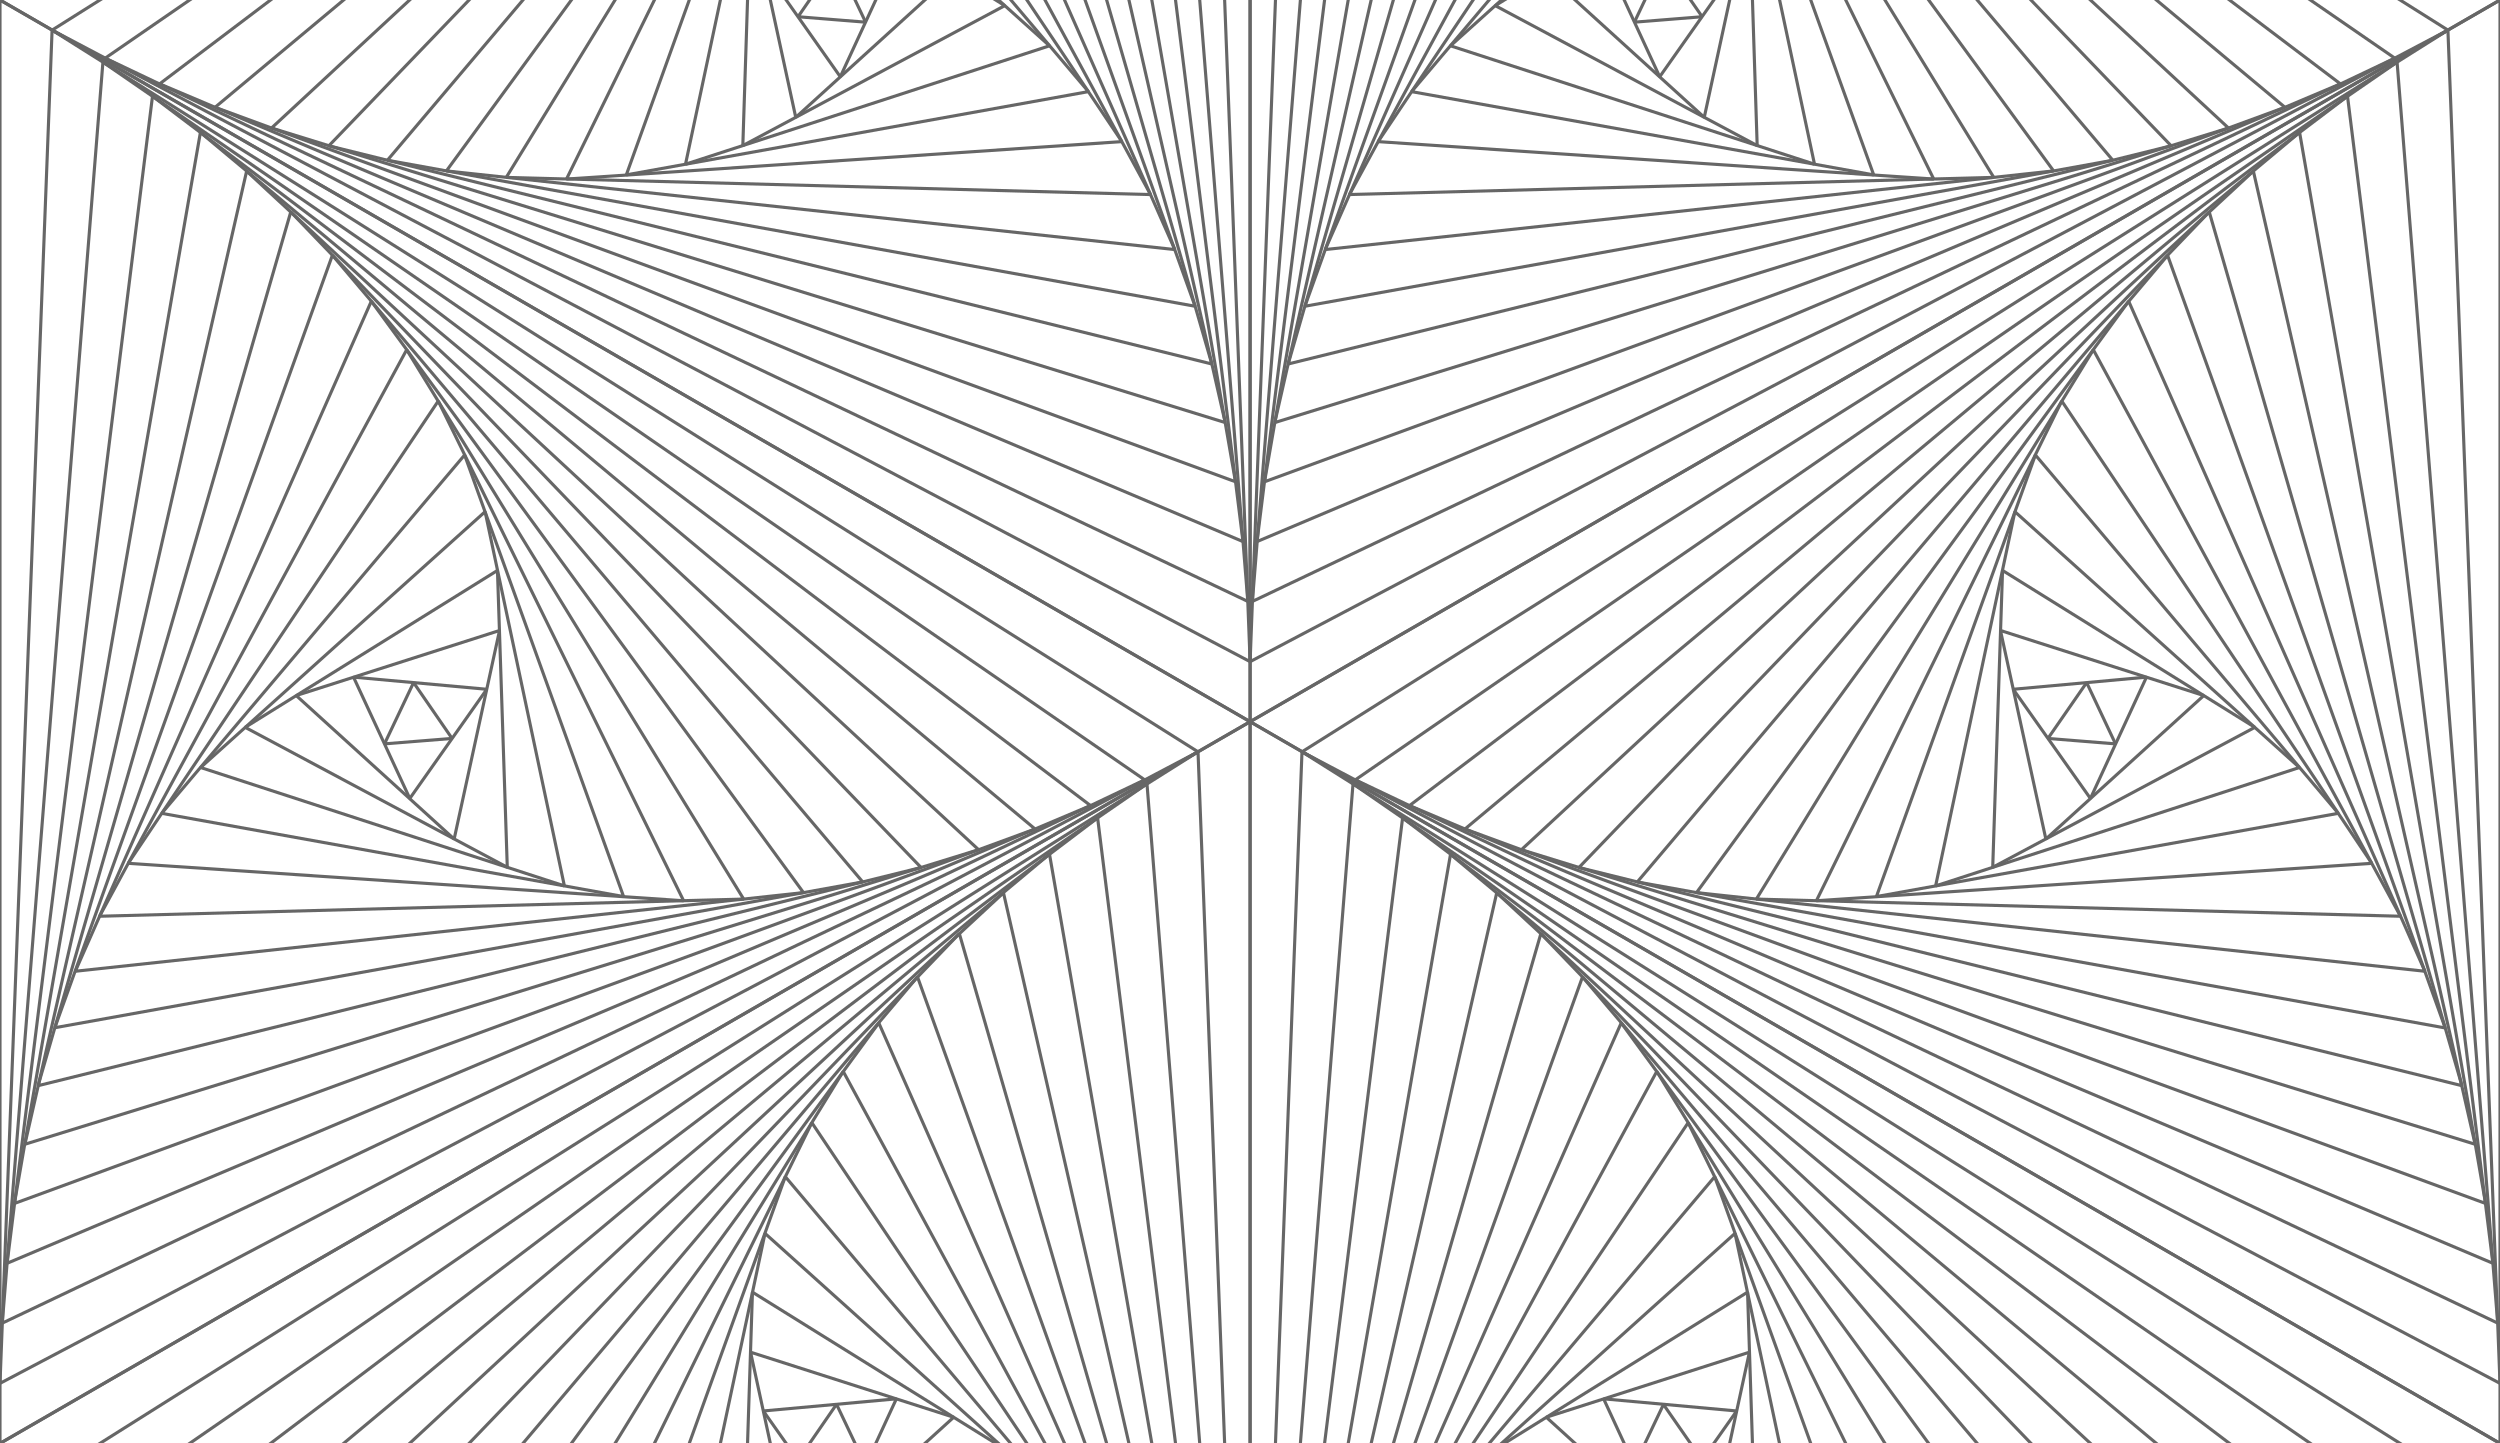 <svg xmlns="http://www.w3.org/2000/svg" xmlns:xlink="http://www.w3.org/1999/xlink" width="119.51" height="69" viewBox="0 0 119.51 69"><defs><style>.cls-1,.cls-3{fill:none;}.cls-2{clip-path:url(#clip-path);}.cls-3{stroke:#6669;stroke-linejoin:bevel;stroke-width:0.15px;}</style><clipPath id="clip-path"><rect class="cls-1" width="119.51" height="69"/></clipPath></defs><title>Sigg Pattern</title><g id="Pattern"><rect class="cls-1" width="119.51" height="69"/><g class="cls-2"><polygon class="cls-3" points="0 0 59.76 34.5 59.76 -34.5 0 0"/><polygon class="cls-3" points="2.49 1.44 59.76 31.63 57.27 -33.06 2.49 1.44"/><polygon class="cls-3" points="5.03 2.78 59.65 28.75 54.83 -31.53 5.03 2.78"/><polygon class="cls-3" points="7.63 4.01 59.42 25.89 52.47 -29.9 7.63 4.01"/><polygon class="cls-3" points="10.28 5.13 59.06 23.03 50.17 -28.17 10.28 5.13"/><polygon class="cls-3" points="12.98 6.12 58.57 20.2 47.97 -26.32 12.98 6.12"/><polygon class="cls-3" points="15.72 6.97 57.93 17.4 45.86 -24.37 15.72 6.97"/><polygon class="cls-3" points="18.52 7.66 57.13 14.64 43.86 -22.3 18.52 7.66"/><polygon class="cls-3" points="21.34 8.17 56.16 11.93 42.01 -20.1 21.34 8.17"/><polygon class="cls-3" points="24.2 8.48 55 9.3 40.31 -17.78 24.2 8.48"/><polygon class="cls-3" points="27.08 8.56 53.63 6.77 38.81 -15.33 27.08 8.56"/><polygon class="cls-3" points="29.94 8.36 52.03 4.38 37.54 -12.75 29.94 8.36"/><polygon class="cls-3" points="32.77 7.85 50.17 2.19 36.57 -10.04 32.77 7.85"/><polygon class="cls-3" points="35.51 6.96 48.03 0.27 35.97 -7.23 35.51 6.96"/><polygon class="cls-3" points="38.04 5.61 45.59 -1.25 35.88 -4.36 38.04 5.61"/><polygon class="cls-3" points="40.17 3.67 42.85 -2.13 36.49 -1.55 40.17 3.67"/><polygon class="cls-3" points="41.38 1.06 39.99 -1.87 38.15 0.8 41.38 1.06"/><polygon class="cls-3" points="59.76 34.5 59.76 -34.5 119.51 0 59.76 34.5"/><polygon class="cls-3" points="59.76 31.63 62.24 -33.06 117.02 1.44 59.76 31.63"/><polygon class="cls-3" points="59.87 28.75 64.68 -31.53 114.48 2.78 59.87 28.75"/><polygon class="cls-3" points="60.09 25.89 67.05 -29.9 111.88 4.01 60.09 25.89"/><polygon class="cls-3" points="60.45 23.03 69.34 -28.16 109.23 5.13 60.45 23.03"/><polygon class="cls-3" points="60.94 20.2 71.55 -26.32 106.53 6.12 60.94 20.2"/><polygon class="cls-3" points="61.58 17.4 73.65 -24.37 103.79 6.97 61.58 17.4"/><polygon class="cls-3" points="62.38 14.64 75.65 -22.3 101 7.66 62.38 14.64"/><polygon class="cls-3" points="63.35 11.93 77.5 -20.1 98.17 8.17 63.35 11.93"/><polygon class="cls-3" points="64.51 9.3 79.2 -17.78 95.31 8.48 64.51 9.3"/><polygon class="cls-3" points="65.88 6.77 80.7 -15.33 92.44 8.56 65.88 6.77"/><polygon class="cls-3" points="67.48 4.38 81.97 -12.75 89.57 8.36 67.48 4.38"/><polygon class="cls-3" points="69.34 2.19 82.94 -10.04 86.74 7.85 69.34 2.19"/><polygon class="cls-3" points="71.48 0.27 83.54 -7.23 84 6.96 71.48 0.27"/><polygon class="cls-3" points="73.92 -1.25 83.63 -4.36 81.47 5.61 73.92 -1.25"/><polygon class="cls-3" points="76.66 -2.13 83.02 -1.55 79.34 3.67 76.66 -2.13"/><polygon class="cls-3" points="79.52 -1.87 81.37 0.8 78.13 1.06 79.52 -1.87"/><polygon class="cls-3" points="59.76 34.5 119.51 69 119.51 0 59.76 34.5"/><polygon class="cls-3" points="62.24 35.94 119.51 66.13 117.02 1.44 62.24 35.94"/><polygon class="cls-3" points="64.79 37.28 119.4 63.25 114.59 2.97 64.79 37.28"/><polygon class="cls-3" points="67.38 38.51 119.17 60.39 112.22 4.6 67.38 38.51"/><polygon class="cls-3" points="70.03 39.63 118.82 57.53 109.93 6.33 70.03 39.63"/><polygon class="cls-3" points="72.73 40.62 118.32 54.7 107.72 8.18 72.73 40.62"/><polygon class="cls-3" points="75.48 41.47 117.69 51.9 105.61 10.13 75.48 41.47"/><polygon class="cls-3" points="78.27 42.16 116.89 49.14 103.62 12.21 78.27 42.16"/><polygon class="cls-3" points="81.1 42.67 115.92 46.43 101.76 14.4 81.1 42.67"/><polygon class="cls-3" points="83.96 42.98 114.75 43.8 100.07 16.72 83.96 42.98"/><polygon class="cls-3" points="86.83 43.06 113.38 41.27 98.56 19.17 86.83 43.06"/><polygon class="cls-3" points="89.7 42.86 111.78 38.88 97.3 21.75 89.7 42.86"/><polygon class="cls-3" points="92.53 42.35 109.92 36.69 96.32 24.46 92.53 42.35"/><polygon class="cls-3" points="95.26 41.46 107.79 34.77 95.73 27.27 95.26 41.46"/><polygon class="cls-3" points="97.8 40.11 105.35 33.25 95.63 30.14 97.8 40.11"/><polygon class="cls-3" points="99.93 38.17 102.61 32.37 96.24 32.95 99.93 38.17"/><polygon class="cls-3" points="101.13 35.56 99.75 32.63 97.9 35.3 101.13 35.56"/><polygon class="cls-3" points="0 0 59.76 34.5 0 69 0 0"/><polygon class="cls-3" points="2.49 1.44 57.27 35.94 0 66.13 2.49 1.44"/><polygon class="cls-3" points="4.92 2.97 54.72 37.28 0.11 63.25 4.92 2.97"/><polygon class="cls-3" points="7.29 4.6 52.13 38.51 0.34 60.39 7.29 4.6"/><polygon class="cls-3" points="9.58 6.33 49.48 39.63 0.69 57.53 9.58 6.33"/><polygon class="cls-3" points="11.79 8.18 46.78 40.62 1.19 54.7 11.79 8.18"/><polygon class="cls-3" points="13.9 10.13 44.03 41.47 1.82 51.9 13.9 10.13"/><polygon class="cls-3" points="15.89 12.2 41.24 42.16 2.62 49.13 15.89 12.2"/><polygon class="cls-3" points="17.75 14.4 38.41 42.67 3.6 46.43 17.75 14.4"/><polygon class="cls-3" points="19.44 16.72 35.55 42.98 4.76 43.8 19.44 16.72"/><polygon class="cls-3" points="20.95 19.17 32.68 43.06 6.13 41.27 20.95 19.17"/><polygon class="cls-3" points="22.21 21.75 29.81 42.86 7.73 38.88 22.21 21.75"/><polygon class="cls-3" points="23.19 24.46 26.98 42.35 9.59 36.69 23.19 24.46"/><polygon class="cls-3" points="23.78 27.27 24.25 41.46 11.72 34.77 23.78 27.27"/><polygon class="cls-3" points="23.88 30.14 21.71 40.11 14.16 33.25 23.88 30.14"/><polygon class="cls-3" points="23.27 32.95 19.59 38.17 16.9 32.37 23.27 32.95"/><polygon class="cls-3" points="21.61 35.3 18.38 35.56 19.77 32.63 21.61 35.3"/><polygon class="cls-3" points="0 69 59.76 103.5 59.76 34.5 0 69"/><polygon class="cls-3" points="2.49 70.44 59.76 100.63 57.27 35.94 2.49 70.44"/><polygon class="cls-3" points="5.03 71.78 59.65 97.75 54.83 37.47 5.03 71.78"/><polygon class="cls-3" points="7.63 73.01 59.42 94.89 52.47 39.1 7.63 73.01"/><polygon class="cls-3" points="10.28 74.13 59.06 92.03 50.17 40.83 10.28 74.13"/><polygon class="cls-3" points="12.98 75.12 58.57 89.2 47.97 42.68 12.98 75.12"/><polygon class="cls-3" points="15.72 75.97 57.93 86.4 45.86 44.63 15.72 75.97"/><polygon class="cls-3" points="18.52 76.66 57.13 83.64 43.86 46.7 18.52 76.66"/><polygon class="cls-3" points="21.34 77.17 56.16 80.93 42.01 48.9 21.34 77.17"/><polygon class="cls-3" points="24.2 77.48 55 78.3 40.31 51.22 24.2 77.48"/><polygon class="cls-3" points="27.08 77.56 53.63 75.77 38.81 53.67 27.08 77.56"/><polygon class="cls-3" points="29.94 77.36 52.02 73.39 37.54 56.25 29.94 77.36"/><polygon class="cls-3" points="32.77 76.85 50.17 71.19 36.57 58.96 32.77 76.85"/><polygon class="cls-3" points="35.51 75.96 48.03 69.27 35.97 61.77 35.51 75.96"/><polygon class="cls-3" points="38.04 74.61 45.59 67.75 35.88 64.64 38.04 74.61"/><polygon class="cls-3" points="40.17 72.67 42.85 66.87 36.49 67.45 40.17 72.67"/><polygon class="cls-3" points="41.38 70.06 39.99 67.13 38.15 69.8 41.38 70.06"/><polygon class="cls-3" points="59.76 103.5 59.76 34.5 119.51 69 59.76 103.5"/><polygon class="cls-3" points="59.76 100.63 62.24 35.94 117.02 70.44 59.76 100.63"/><polygon class="cls-3" points="59.87 97.75 64.68 37.47 114.48 71.78 59.87 97.75"/><polygon class="cls-3" points="60.09 94.89 67.05 39.1 111.88 73.01 60.09 94.89"/><polygon class="cls-3" points="60.45 92.03 69.34 40.84 109.23 74.13 60.45 92.03"/><polygon class="cls-3" points="60.94 89.2 71.55 42.68 106.53 75.12 60.94 89.2"/><polygon class="cls-3" points="61.58 86.4 73.66 44.63 103.79 75.97 61.58 86.4"/><polygon class="cls-3" points="62.38 83.64 75.65 46.7 101 76.66 62.38 83.64"/><polygon class="cls-3" points="63.35 80.93 77.5 48.9 98.17 77.17 63.35 80.93"/><polygon class="cls-3" points="64.52 78.3 79.2 51.22 95.31 77.48 64.52 78.3"/><polygon class="cls-3" points="65.88 75.77 80.7 53.67 92.44 77.56 65.88 75.77"/><polygon class="cls-3" points="67.48 73.39 81.97 56.25 89.57 77.36 67.48 73.39"/><polygon class="cls-3" points="69.34 71.19 82.94 58.96 86.73 76.85 69.34 71.19"/><polygon class="cls-3" points="71.48 69.27 83.54 61.77 84 75.96 71.48 69.27"/><polygon class="cls-3" points="73.92 67.75 83.63 64.64 81.47 74.61 73.92 67.75"/><polygon class="cls-3" points="76.66 66.87 83.02 67.45 79.34 72.67 76.66 66.87"/><polygon class="cls-3" points="79.52 67.14 81.37 69.8 78.13 70.06 79.52 67.14"/></g></g></svg>
